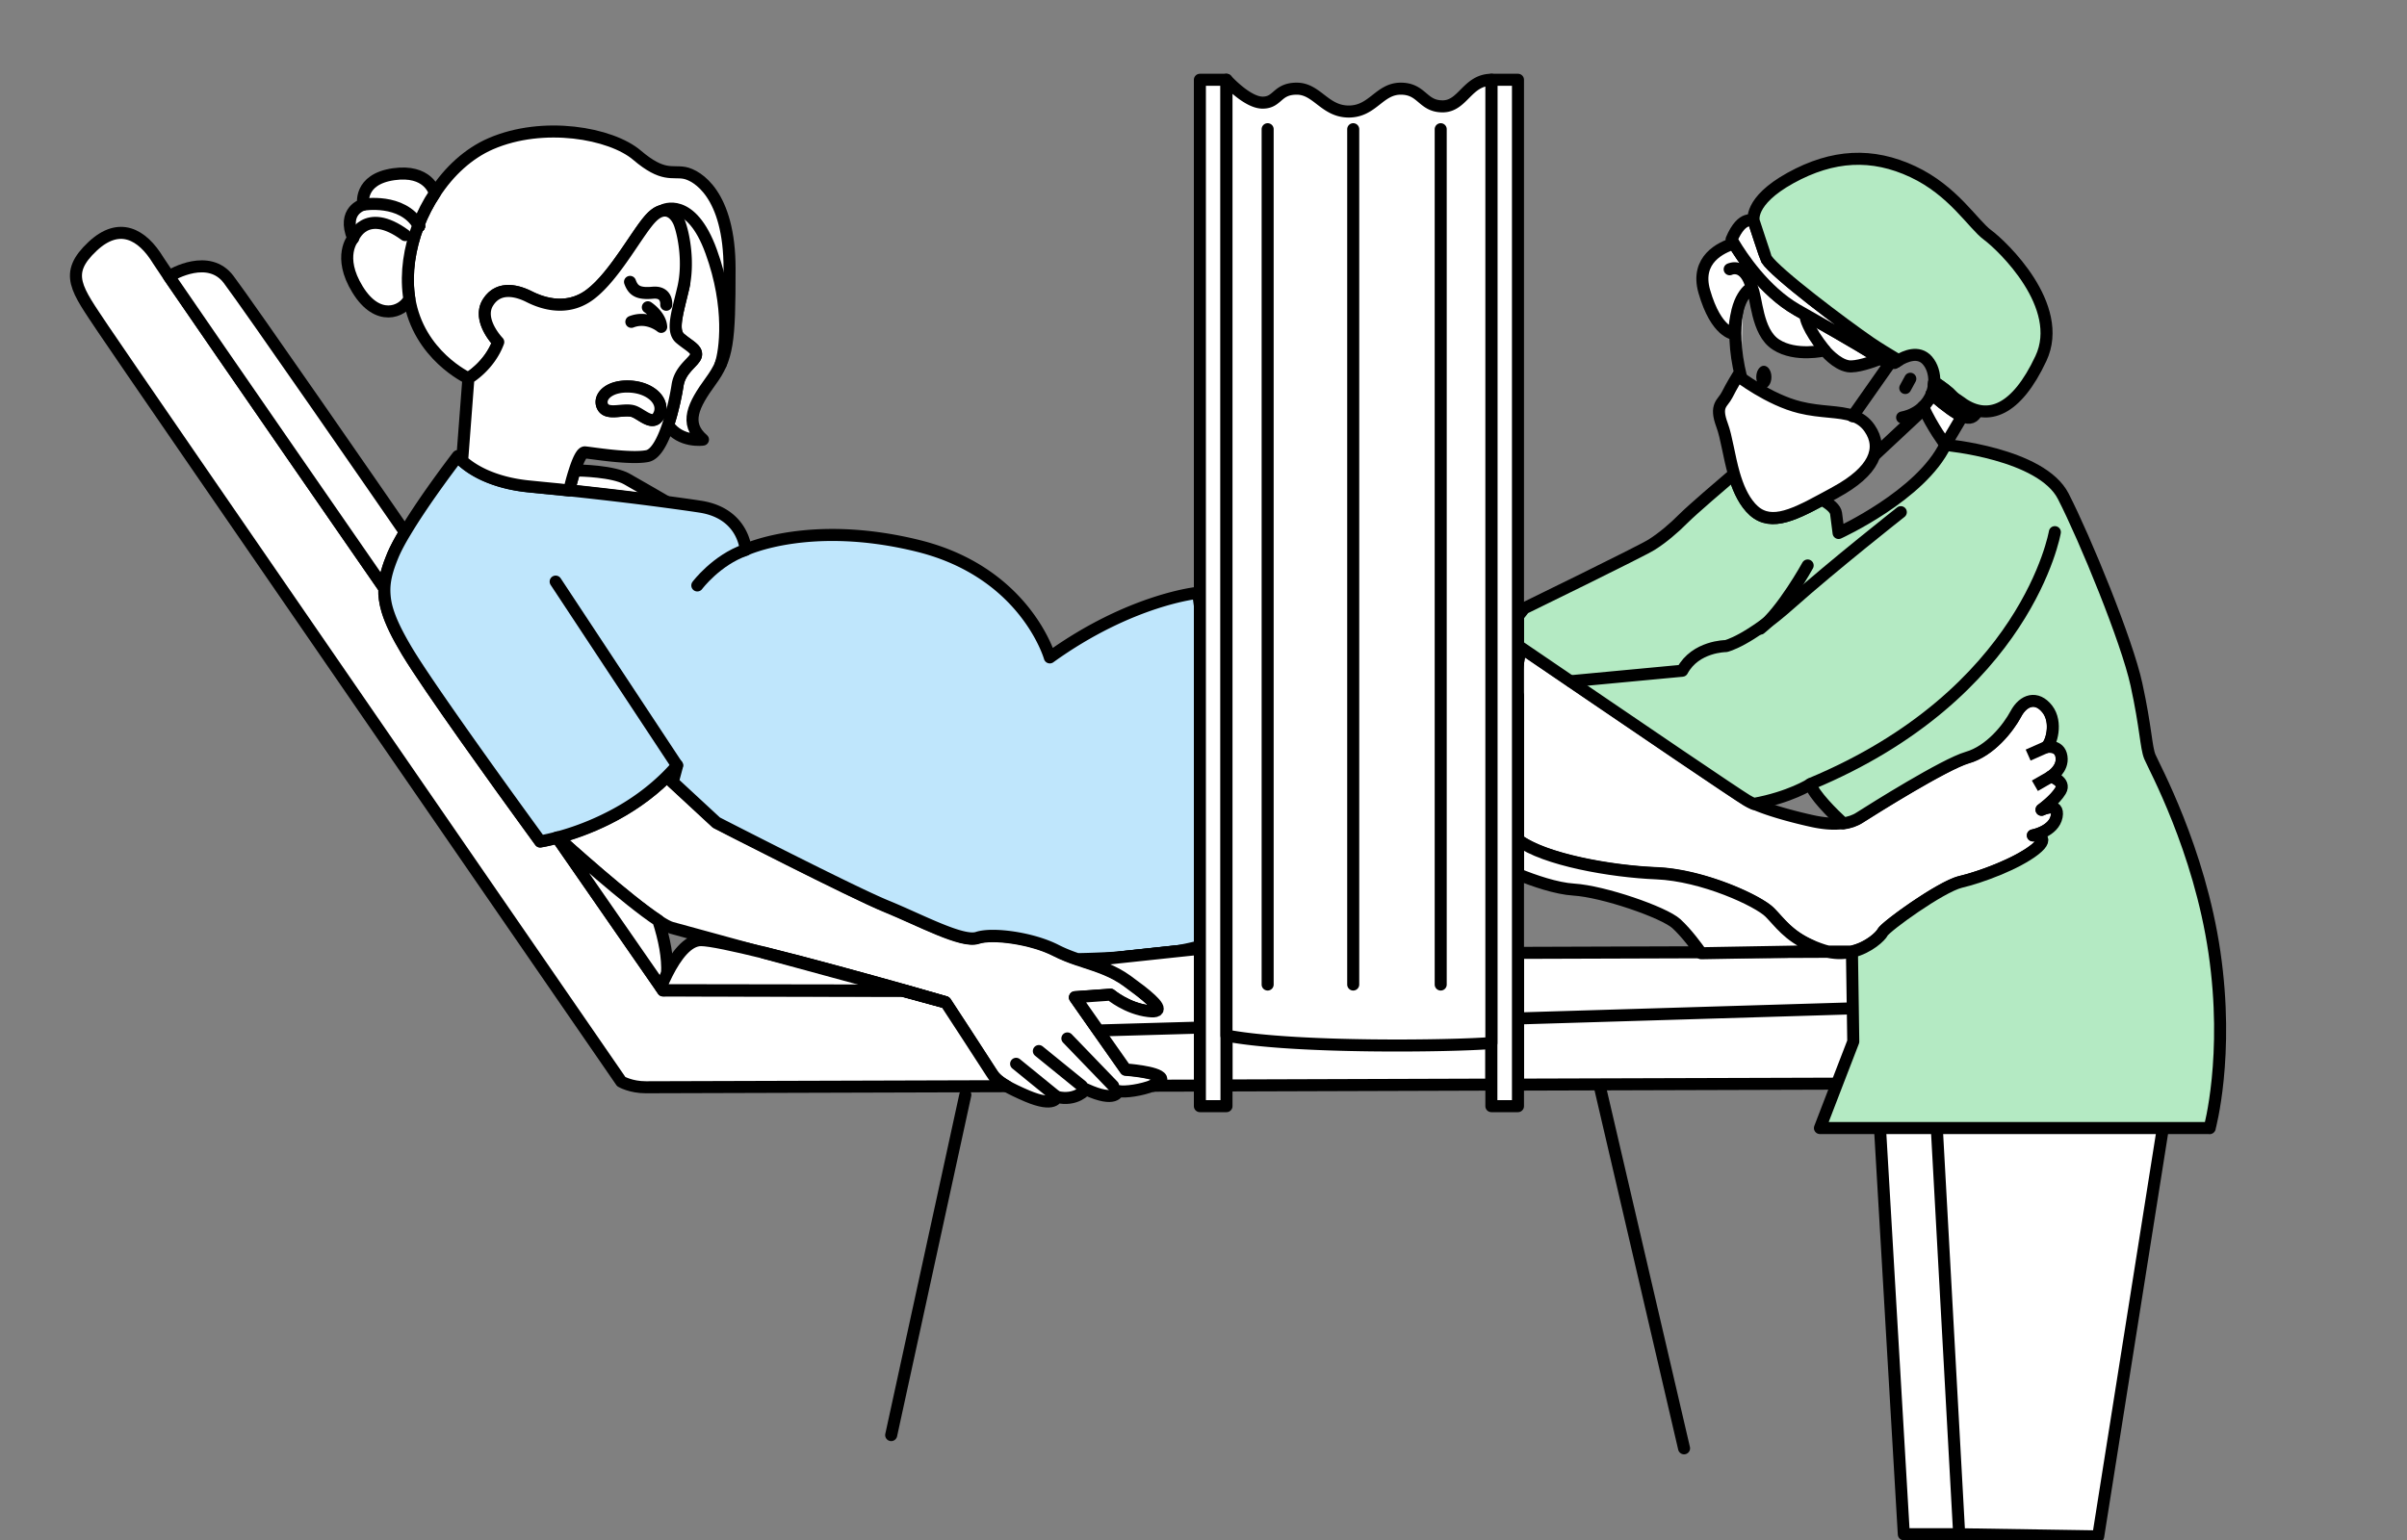 <svg xmlns="http://www.w3.org/2000/svg" id="Calque_1" data-name="Calque 1" viewBox="0 0 200 128"><rect x="0" y="0" width="200" height="128" fill="#808080" stroke="none"/><defs><style>.cls-1{fill:#b4eac3}.cls-1,.cls-3,.cls-4{stroke-linecap:round;stroke-linejoin:round}.cls-1,.cls-3,.cls-4,.cls-6{stroke:#000}.cls-3{fill:#fff}.cls-4,.cls-6{fill:none}.cls-6{stroke-miterlimit:10}</style></defs><path d="m156.22 93.92 1.97 33.6h4.6l-2.16-39.23 2.16 39.23 11.55.18 7.79-49.18-25.91 15.4zM47.26 40.77l-.58.17-.22-.26c.26.03.53.06.8.08ZM55.25 41.63l-.16.07c-2.38-.31-5.13-.64-7.83-.93h.03s.19-.85.46-1.67c.53 0 3.2.07 4.33.71 1.26.71 3.16 1.82 3.16 1.82ZM59.04 31.7c-1.42 1.95-2.21 3.48-.63 4.84 0 0-1.86.28-2.9-1.21.42-1.26.69-2.64.79-3.31.21-1.37 1.42-1.95 1.53-2.48.1-.53-.58-.79-1.32-1.42-.74-.63-.21-2.16.27-4.21.47-2.06.05-4.27-.27-5.22-.31-.95-1.2-1.75-2.31-.68-1.12 1.06-3.06 4.89-5.17 6.47-2.1 1.58-4.37.53-5.1.16-.74-.37-2.43-1-3.37.48-.95 1.47.84 3.31.84 3.31-.74 2.01-2.48 3.01-2.48 3.01s-4.15-1.9-4.91-6.62c-.01-.09-.03-.18-.04-.28-.24-1.89.06-3.9.77-5.77l.08.03-.06-.09c.36-.93.82-1.83 1.37-2.65h0c1.19-1.83 2.8-3.31 4.64-4.11 4.37-1.9 10-.89 12.16.95 2.16 1.84 2.9 1.28 3.95 1.47 1.05.2 3.74 1.79 3.74 7.96s-.16 7.42-1.58 9.37Z" class="cls-3"/><path d="m34.82 18.8-.08-.03s.01-.04.02-.06l.06.09ZM95.76 90.24c-.86.34-2.26.58-2.86.44 0 0-.14 1.02-2.67-.14 0 0-.81 1.02-2.42.63 0 0-.14.91-2.46-.07-.75-.32-1.3-.59-1.71-.82-.85-.49-1.09-.83-1.28-1.14-.28-.46-3.79-5.83-3.79-5.83h-.08c-.33-.1-1.58-.46-3.31-.95-3.17-.9-7.97-2.22-11.69-3.14h-.01c-3.81-1.04-7.02-1.92-7.67-2.1-.26-.07-.64-.28-1.1-.58-2.55-1.67-7.6-6.22-8.36-6.91 1.05-.29 2.56-.78 4.2-1.61 1.59-.8 3.31-1.92 4.85-3.45l.49.46 3.63 3.36s11.27 5.79 14.11 6.95c2.84 1.16 6.32 3.05 7.58 2.63 1.26-.42 4.55.03 6.53 1.05.59.3 1.18.53 1.77.73l.54.18c1.22.4 2.43.78 3.59 1.62.4.29.79.58 1.14.85 1.31 1.02 2.06 1.84.65 1.68-1.79-.21-3.16-1.37-3.16-1.37l-2.95.21 1.94 2.77 2.27 3.23s2.7.18 2.95.74c.09.2-.23.42-.72.61Z" class="cls-3"/><path d="M83.65 90.28c-16.66.05-29.54.09-29.98.09-1.26 0-2.05-.47-2.05-.47S10.78 30.65 8.57 27.34c-2.21-3.32-3.32-4.58-.87-6.87 2.2-2.06 4.11-1.03 5.45 1.18.06.1.38.58.89 1.33 3.71 5.43 17.51 25.37 17.51 25.37l.38.55c-.03.6.06 1.2.26 1.87.29.95.81 2.02 1.63 3.38 1.76 2.93 7.71 11.19 10.08 14.45l.98 1.35s.54-.08 1.42-.32l8.62 12.44.18.26h.11c1.01 0 8.84.01 19.81.03 1.83.5 3.13.85 3.48.95h.08s3.51 5.37 3.79 5.83c.19.31.43.65 1.28 1.14Z" class="cls-3"/><path d="M78.49 83.28c-.34-.09-1.65-.45-3.48-.95h.16c1.73.49 2.98.85 3.31.95ZM99.7 82.38v7.85c-1.32 0-2.63 0-3.94.01.49-.19.81-.41.72-.61-.25-.55-2.95-.74-2.95-.74l-2.27-3.23-1.94-2.77 2.95-.21s1.37 1.16 3.16 1.37c1.41.17.66-.65-.65-1.68h4.92ZM123.92 82.41v7.74c-7.08.02-14.61.04-22.01.07v-7.84l22.01.03ZM160.31 90.05c-.23 0-3.06 0-7.66.02-6.26.02-15.79.05-26.51.08v-7.73c11.44.02 21.56.03 27.8.04h6.62c1.94.21 1.16 7.58-.25 7.58ZM33.65 44.24c-.41.7-.77 1.35-1 1.89-.43 1.03-.69 1.89-.72 2.76l-.38-.55S17.74 28.39 14.04 22.97c.31-.19 3.3-1.92 4.95.25 1.59 2.1 12.78 18.29 14.66 21.02Z" class="cls-3"/><path d="M99.7 50.44v28.21c-.57.16-1.22.3-1.9.42-1.63.17-3.28.35-4.78.51-1.46.09-2.75.13-3.5.14-.59-.2-1.18-.43-1.77-.73-1.98-1.02-5.27-1.47-6.53-1.05-1.26.42-4.74-1.47-7.58-2.63s-14.11-6.95-14.11-6.95L55.9 65l.37-1.38c-.28.32-.57.63-.86.92-1.54 1.53-3.25 2.65-4.85 3.45-1.64.83-3.15 1.33-4.2 1.61-.02 0-.03 0-.05.01-.88.24-1.42.32-1.42.32l-.98-1.35c-2.37-3.26-8.32-11.52-10.08-14.45-.81-1.36-1.34-2.43-1.63-3.38a5.7 5.7 0 0 1-.26-1.87c.03-.87.29-1.73.72-2.76.23-.54.58-1.2 1-1.89 1.67-2.81 4.38-6.32 4.38-6.32s.12.17.4.41h0c.71.64 2.42 1.81 5.6 2.11.79.08 1.61.16 2.44.24l.8.08c2.7.29 5.45.61 7.83.93 1.12.15 2.15.29 3.06.43 3.62.55 3.79 3.58 3.79 3.58s5.37-2.53 14.32-.32 10.95 9.27 10.95 9.27c6.74-4.85 12.32-5.37 12.32-5.37s.06.42.16 1.15Z" style="fill:#bfe6fc;stroke:#000;stroke-linecap:round;stroke-linejoin:round"/><path d="M97.8 79.07c-1.53.26-3.25.42-4.78.51 1.51-.16 3.15-.34 4.78-.51ZM55.43 80.92c-.02.49-.1.95-.23 1.39h-.11l-.18-.26-8.62-12.44s.03 0 .05-.01c.76.69 5.81 5.24 8.36 6.91.5 1.55.8 3.07.73 4.41Z" class="cls-3"/><path d="M78.49 83.28c-.34-.09-1.65-.45-3.48-.95-10.98-.02-18.81-.03-19.81-.03h-.11l-.18-.26c.16-.37.33-.76.52-1.13.74-1.46 1.71-2.77 2.82-2.77.73 0 2.74.43 5.22 1.04h.01c3.72.92 8.52 2.25 11.69 3.14 1.73.49 2.98.85 3.31.95Z" class="cls-3"/><path d="M78.49 83.28c-.34-.09-1.65-.45-3.48-.95-3.07-.84-7.62-2.08-11.53-3.14 3.72.92 8.52 2.25 11.69 3.14 1.73.49 2.98.85 3.31.95ZM46.17 48.34l10.08 15.27M57.94 48.66s1.58-2.11 4-2.95M36.13 16.06c-.55.82-1.01 1.72-1.37 2.65l.06.09-.08-.03c-.71 1.87-1.01 3.88-.77 5.77.01.1.03.19.04.28-.01.03-.03.06-.04.09-.52 1-2.58 1.89-4.26-.85-1.69-2.74-.37-4.26-.37-4.26-.95-2.32.84-2.79.84-2.79s-.42-2.11 2.53-2.53c2.82-.4 3.37 1.41 3.42 1.57h0Z" class="cls-3"/><path d="M29.34 19.8s1-2.69 4.32-.26M30.18 17.01s3.23-.56 4.58 1.7l.06.09-.08-.03M55.09 17.48s2.32-1.21 4 3.42c1.69 4.63 1.16 8.32.79 9.37M42.98 29.17s-.68 0-1.58-.74M41.77 25.96s.9.42.9 1.16M99.7 78.86v6.55c-3.23.09-6.11.18-8.43.24l-1.94-2.77 2.95-.21s1.37 1.16 3.16 1.37c1.41.17.66-.65-.65-1.68-.35-.27-.74-.56-1.14-.85-1.16-.84-2.37-1.22-3.59-1.62.88-.09 1.88-.2 2.96-.32 1.51-.16 3.15-.34 4.78-.51.64-.07 1.28-.14 1.9-.2ZM123.92 79.05v5.66c-7.67.23-15.45.45-22.01.64v-6.72c1.29-.14 2.47-.26 3.42-.36 1.21-.12 2.05-.21 2.32-.23.45-.03 2.37.06 4.79.21 2.23.14 4.89.32 7.27.49 1.62.12 3.1.22 4.21.3ZM161.58 80.47c0 .73-.48 1.44-1.02 2.01-.63.65-1.34 1.1-1.51 1.15-.05.02-1.94.08-5.09.18-6.03.19-16.67.51-27.82.84V79.2c1.13 0 8.02-.03 15.16-.05 1.93 0 3.88-.01 5.74-.02h.02c1.73 0 3.38-.01 4.86-.02h1.97c2.35 0 4.02-.01 4.52-.01 2.42 0 3.16-.21 3.16 1.37ZM92.49 90.25l-3.8-3.94M89.89 90.26l-3.57-2.9M87.81 91.17l-3.38-2.75" class="cls-3"/><path d="M169.64 67.3c.07-.03 1.49-.68 1.26.55-.24 1.26-1.98 1.58-1.98 1.58s1.66 0 .16 1.18-4.5 2.29-6.16 2.68c-1.66.4-6.24 3.71-6.48 4.19-.16.32-1.13 1.27-2.55 1.6-.02 0-.04.01-.06.01h0-1.91 0c-.15-.03-.3-.07-.45-.12a9.84 9.84 0 0 1-.97-.37c-1.93-.85-2.63-1.97-3.46-2.79-.95-.95-5.53-3.08-9.4-3.24-3.76-.15-9.31-1.13-11.5-2.77V57.83c-.12-.15-.23-.29-.34-.43.12-.91.24-1.72.34-2.34.12-.8.21-1.29.21-1.29s1.74 1.19 4.17 2.84c5.28 3.6 13.8 9.39 14.63 9.88.17.1.36.2.58.3 1.36.61 3.56 1.17 4.79 1.44.89.2 1.81.3 2.65.18.5-.07.97-.23 1.38-.49 1.11-.71 7.03-4.42 8.93-4.98 1.9-.55 3.4-2.45 4.03-3.63s1.74-1.5 2.61-.4c.87 1.11.32 2.92-.08 3.16 0 0 1.11-.24 1.26.79.16 1.03-.87 1.66-.87 1.66s1.26.39.79 1.18c-.46.76-1.51 1.53-1.58 1.58ZM153.83 79.11c-.57.13-1.22.16-1.91 0h1.91Z" class="cls-3"/><path d="m150.5 78.62-.06.45-3.38.06h-.02l-5.68.1s-.02-.03-.06-.08c-.23-.32-1.11-1.55-2-2.37-1.03-.95-6.08-2.69-8.53-2.84-1.46-.09-3.35-.75-4.63-1.27v-2.85c2.2 1.65 7.75 2.62 11.5 2.77 3.87.16 8.45 2.29 9.4 3.24.82.82 1.53 1.94 3.46 2.79Z" class="cls-3"/><path d="M183.61 93.76h-32.39l1.42-3.69 1.35-3.5-.04-2.76-.02-1.35-.05-3.35h0c1.42-.35 2.39-1.3 2.55-1.62.24-.47 4.82-3.79 6.48-4.19 1.66-.39 4.66-1.5 6.16-2.68 1.5-1.18-.16-1.18-.16-1.18s1.74-.32 1.98-1.58c.23-1.23-1.19-.59-1.26-.55.07-.05 1.12-.81 1.58-1.58.47-.79-.79-1.18-.79-1.18s1.03-.63.87-1.66c-.16-1.03-1.26-.79-1.26-.79.39-.24.95-2.05.08-3.16-.87-1.11-1.97-.79-2.61.4s-2.13 3.08-4.03 3.63c-1.9.55-7.82 4.27-8.93 4.98-.41.27-.88.42-1.38.49-.88-.81-2.44-2.36-2.73-3.26 0 0-1.7 1.09-4.71 1.64-.22-.1-.42-.2-.58-.3-.83-.49-9.35-6.28-14.63-9.88-2.43-1.65-4.17-2.84-4.17-2.84l-.21 1.29v-3.87l.52-.66s9.72-4.74 10.59-5.29c.87-.55 1.82-1.34 2.68-2.21.7-.7 3.22-2.86 4.15-3.65.3 1.03.71 2.03 1.38 2.78 1.44 1.62 3.32.76 5.95-.66.66.38 1.11.76 1.16 1.14l.21 1.63s6.85-3.12 8.87-7.32c0 0 7.98.71 9.8 4.27 1.82 3.56 5.29 12.01 6.08 15.64.79 3.63.79 5.21 1.11 6 .32.79 4.11 7.66 5.37 16.27 1.26 8.61-.4 14.61-.4 14.61Z" class="cls-1"/><path d="M170.74 44.23s-2.29 13.43-20.3 20.93M157.94 42.57s-5.61 4.42-9.16 7.58-5.37 3.55-5.37 3.55-2.53 0-3.63 2.05l-9.26.87" class="cls-4"/><path d="M150.2 47s-2.11 3.83-3.93 5.25" class="cls-4"/><path d="M152.52 40.92c-.38.21-.75.41-1.11.6-2.62 1.42-4.51 2.28-5.95.66-.67-.75-1.08-1.75-1.38-2.78-.43-1.5-.62-3.07-.99-4.06-.63-1.69.05-1.79.42-2.53.37-.74.89-1.58.89-1.58s2.58 2 5.16 2.63c1.75.43 3.25.3 4.4.7.55.19 1.02.5 1.39 1.04 1.16 1.69.37 3.58-2.84 5.32Z" class="cls-3"/><path d="M144.83 24.33s-1.32 2.37-.16 7.03" class="cls-3"/><path d="M156.27 29.81c-.78.3-2.04.73-2.7.63-1-.16-1.95-1.32-1.95-1.32s-2.42.58-4.05-.48c-1.64-1.05-1.59-4-2.01-4.73 0 0-.37.13-.74.76-.17.28-.33.65-.46 1.16l-.02.11c-.12.48-.21 1.08-.25 1.81 0 0-1.48-.05-2.48-3.53-.76-2.66 1.41-3.66 2.46-3.98.6 1.01 2.51 3.95 5.23 5.51 1.94 1.1 4.58 2.58 6.97 4.06ZM163.04 33.64c-.23-.16-.48-.36-.72-.62.28.18.51.34.68.47.01 0 .02.02.04.03v.13ZM157.6 30.04s-.05.03-.07.04c-.09-.09-.17-.16-.24-.23.1.06.21.13.31.19ZM162.31 33.02c-.44-.29-.99-.64-1.61-1.04.01-.08.01-.15.02-.23.65.43 1.19.83 1.48 1.16l.11.11ZM160.5 32.75s.08.07.13.11c1.13.97 1.89 1.5 2.42 1.73h0l-1.4 2.37s-1.09-1.43-1.86-3.15" class="cls-3"/><path d="M143.72 22.38s1.26-.63 1.84 1.53M150.04 26.38s.11.9 1.58 2.74" class="cls-3"/><path d="m157.31 29.8-.03.04M156.98 30.26l-3.01 4.29-.03.05M155.78 37.81l3.95-3.69" class="cls-4"/><path d="M160.5 32.75c-.15.38-.39.75-.71 1.06-.42.41-1 .74-1.74.89" class="cls-3"/><path d="M157.53 30.08c-.07.06-.12.09-.12.09" class="cls-4"/><path d="M157.75 29.95c-.06.03-.11.06-.15.09-.1-.06-.21-.13-.31-.19h-.01c-.21-.2-.34-.31-.34-.31s-.03.01-.09.04c-.11.05-.32.13-.58.23-2.39-1.48-5.03-2.96-6.97-4.06-2.72-1.56-4.63-4.5-5.23-5.51-.12-.21-.19-.34-.19-.34.89-2.1 1.84-1.52 1.84-1.52s1.01 3.09 1.06 3.16c.73 1.15 6.47 5.47 8.63 6.95.68.46 1.5.96 2.34 1.46ZM164.26 34.23c-.24.44-.54.65-1.21.36-.53-.23-1.29-.76-2.42-1.73-.05-.04-.09-.07-.13-.11.1-.25.16-.51.2-.77.62.4 1.17.75 1.61 1.04.25.26.49.46.72.62.68.48 1.23.59 1.23.59Z" class="cls-3"/><path d="m157.28 29.84-.3.42c-.23-.15-.47-.3-.71-.45.26-.1.47-.18.58-.23.06-.03.09-.04.09-.04s.13.11.34.3ZM157.6 30.04s-.05.03-.07.04c-.09-.09-.17-.16-.24-.23.1.06.21.13.31.19ZM162.31 33.02c-.44-.29-.99-.64-1.61-1.04.01-.08.01-.15.02-.23.65.43 1.19.83 1.48 1.16l.11.11Z" class="cls-3"/><path d="M169.58 29.8c-2.04 4.35-4.39 5.22-6.55 3.72l-.03-.03c-.18-.13-.41-.28-.69-.47l-.11-.11c-.29-.33-.83-.73-1.48-1.16.03-.67-.17-1.33-.57-1.79-.73-.84-1.85-.35-2.4-.01-.84-.5-1.66-1-2.34-1.46-2.16-1.48-7.9-5.8-8.63-6.95-.05-.07-1.06-3.16-1.06-3.16s-.47-1.64 3.06-3.59c3.52-1.94 6.79-2.1 10.16-.52s5 4.37 6.21 5.26c1.22.9 6.48 5.9 4.43 10.27Z" class="cls-1"/><path d="M157.28 29.84c-.14-.09-.29-.17-.43-.26.06-.03.09-.04.09-.04s.13.11.34.3ZM162.31 33.02c-.44-.29-.99-.64-1.61-1.04.01-.08.01-.15.02-.23.65.43 1.19.83 1.48 1.16l.11.11ZM80.21 91l-6.16 28.28M132.98 90.52l6.95 29.86M99.7 6.63h2.21v85.31H99.7zM123.92 6.63h2.21v85.31h-2.21z" class="cls-3"/><path d="M123.92 6.63v80.06c-3.15.27-16.37.46-22.01-.62V6.63s1.71 1.9 3 1.9 1.16-1.16 2.84-1.16 2.32 1.9 4.32 1.9 2.53-1.9 4.32-1.9 1.79 1.47 3.48 1.47 2.04-2.21 4.06-2.21ZM105.33 10.74v71.09M112.44 10.74v71.09M119.71 10.74v71.09M54.77 34.44c-.06.14-.13.25-.21.32-.52.5-1.35-.4-1.95-.59-.81-.25-2.12.37-2.52-.36a.836.836 0 0 1-.1-.33c-.06-.67.74-1.4 2.26-1.36 1.79.05 3 1.21 2.52 2.32Zm1.74-6.32c-.74-.63-.21-2.16.27-4.21.47-2.06.05-4.27-.27-5.22-.31-.95-1.2-1.75-2.31-.68-1.12 1.06-3.06 4.89-5.17 6.47-2.1 1.58-4.37.53-5.1.16-.74-.37-2.43-1-3.37.48-.95 1.47.84 3.31.84 3.31-.74 2.01-2.48 3.01-2.48 3.01l-.52 6.84.03.05c.36.32.96.77 1.87 1.18.92.41 2.14.78 3.73.93.79.08 1.61.16 2.44.24l.79.09h.04s.19-.86.46-1.67c.25-.78.57-1.53.85-1.5.58.05 3.74.58 5.16.31.72-.13 1.31-1.29 1.74-2.58.42-1.26.69-2.64.79-3.31.21-1.37 1.42-1.95 1.53-2.48.1-.53-.58-.79-1.32-1.42Z" class="cls-3"/><path d="M55.36 25.33s.11-1.11-1.11-1c-1.21.11-1.63-.16-1.9-.9M53.83 25.54s1.05.68 1.11 1.63c0 0-1.11-.95-2.48-.42M54.78 34.44c-.06.14-.13.25-.21.33-.52.49-1.35-.41-1.95-.59-.81-.25-2.12.36-2.53-.37a.748.748 0 0 1-.1-.32c-.06-.67.74-1.41 2.26-1.36 1.79.05 3 1.21 2.53 2.32Z" class="cls-3"/><path d="m158.73 31.48-.42.77" class="cls-4"/><ellipse cx="146.56" cy="31.34" rx=".63" ry=".94"/><path d="m170.03 62.09-1.51.67M170.42 64.54l-1.34.77" class="cls-6"/><path d="M-2401.44-3646.73H4065.9v6437.3h-6467.34z" style="stroke:#fff;stroke-width:8px;fill:none;stroke-linecap:round;stroke-linejoin:round"/></svg>
